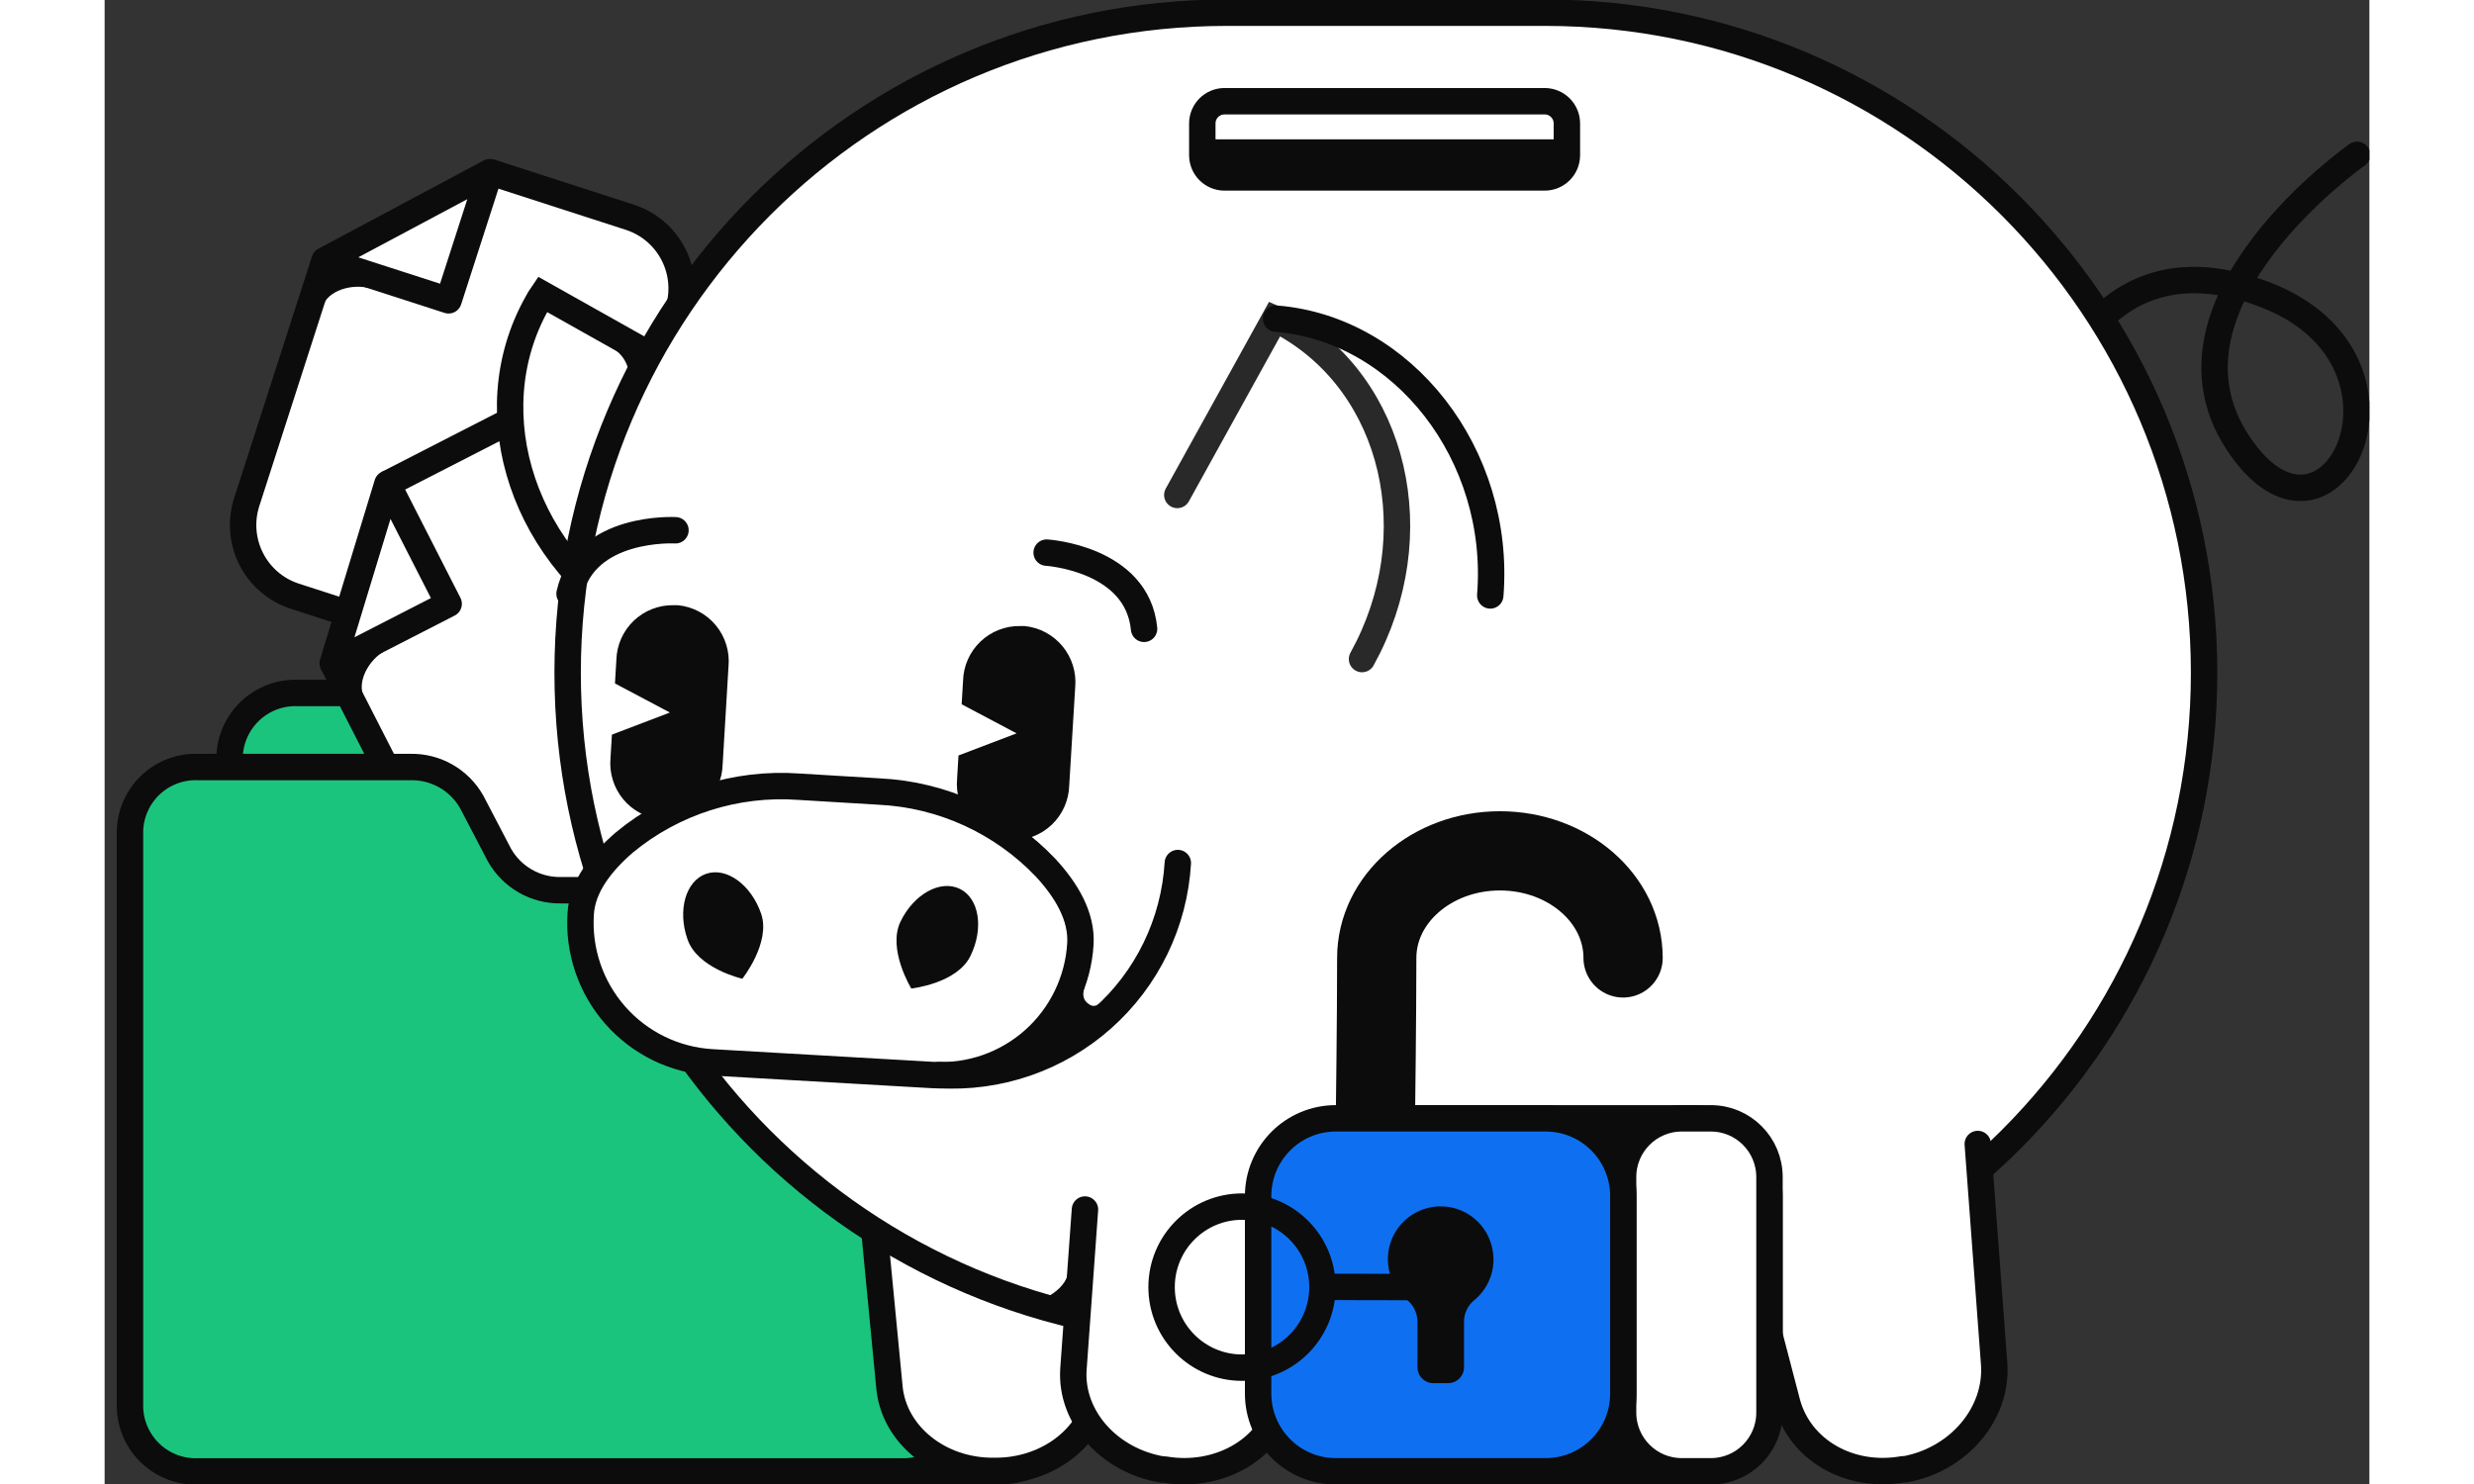 <svg
  width="100"
  height="60"
  viewBox="0 0 267 175"
  fill="none"
  xmlns="http://www.w3.org/2000/svg"
>
  <rect x="0" y="0" width="267" height="175" fill="#333333" stroke="none"/>
  <g clip-path="url(#clip0_95_739)">
    <path
      d="M113.647 103.721V165.339C113.683 167.46 112.878 169.508 111.409 171.035C109.94 172.562 107.927 173.444 105.81 173.487H14.866V158.51C14.775 158.101 14.73 157.684 14.731 157.266V89.207C14.768 88.186 15.005 87.183 15.429 86.254C15.854 85.324 16.457 84.488 17.204 83.793C17.951 83.097 18.828 82.556 19.784 82.2C20.741 81.844 21.758 81.68 22.777 81.719H47.768C49.225 81.697 50.662 82.067 51.927 82.792C53.193 83.517 54.241 84.569 54.961 85.838L58.341 92.128C59.059 93.399 60.107 94.453 61.373 95.178C62.639 95.903 64.077 96.272 65.535 96.247H105.631C107.681 96.182 109.674 96.931 111.175 98.331C112.677 99.731 113.565 101.668 113.647 103.721Z"
      fill="#1BC47D"
      stroke="#0C0C0C"
      stroke-width="3.114"
      stroke-miterlimit="10"
      stroke-linecap="round"
    />
    <path
      d="M45.424 20.287L61.965 25.634C64.184 26.364 66.023 27.946 67.077 30.033C68.132 32.12 68.316 34.54 67.588 36.763L56.267 71.915C55.556 74.144 53.993 76.001 51.919 77.079C49.845 78.156 47.429 78.368 45.2 77.667L22.393 70.298C21.293 69.937 20.274 69.362 19.396 68.606C18.517 67.85 17.797 66.929 17.274 65.894C16.752 64.859 16.439 63.731 16.352 62.575C16.265 61.418 16.407 60.256 16.77 59.154L25.937 30.697"
      fill="white"
    />
    <path
      d="M45.424 20.287L61.965 25.634C64.184 26.364 66.023 27.946 67.077 30.033C68.132 32.12 68.316 34.54 67.588 36.763L56.267 71.915C55.556 74.144 53.993 76.001 51.919 77.079C49.845 78.156 47.429 78.368 45.2 77.667L22.393 70.298C21.293 69.937 20.274 69.362 19.396 68.606C18.517 67.85 17.797 66.929 17.274 65.894C16.752 64.859 16.439 63.731 16.352 62.575C16.265 61.418 16.407 60.256 16.77 59.154L25.937 30.697"
      stroke="#0C0C0C"
      stroke-width="3.114"
      stroke-miterlimit="10"
    />
    <path
      d="M25.937 30.697L45.424 20.302L40.549 35.415L25.937 30.697Z"
      fill="white"
      stroke="#0C0C0C"
      stroke-width="3.114"
      stroke-linecap="round"
      stroke-linejoin="round"
    />
    <path
      d="M25.668 36.209C26.266 34.261 29.153 33.363 31.471 34.037C31.568 34.057 31.67 34.046 31.761 34.006C31.852 33.966 31.928 33.898 31.979 33.812C32.008 33.73 32.01 33.642 31.986 33.559C31.962 33.475 31.912 33.402 31.845 33.348C30.486 32.41 28.964 31.735 27.358 31.356C27.158 31.315 26.952 31.316 26.752 31.358C26.552 31.399 26.363 31.482 26.197 31.6C26.03 31.718 25.889 31.868 25.783 32.043C25.677 32.217 25.607 32.412 25.578 32.614C25.428 33.81 25.458 35.022 25.668 36.209Z"
      fill="#0C0C0C"
    />
    <path
      d="M33.338 57.05L48.802 49.126C49.833 48.602 50.957 48.286 52.109 48.198C53.262 48.109 54.421 48.249 55.52 48.609C56.619 48.969 57.636 49.543 58.513 50.298C59.39 51.052 60.11 51.972 60.632 53.006L77.442 85.882C77.976 86.91 78.302 88.034 78.402 89.189C78.502 90.344 78.373 91.507 78.023 92.612C77.672 93.716 77.108 94.741 76.362 95.627C75.615 96.513 74.701 97.243 73.673 97.774L52.346 108.708C51.313 109.232 50.188 109.547 49.033 109.635C47.878 109.723 46.718 109.582 45.618 109.22C44.518 108.858 43.499 108.283 42.622 107.527C41.744 106.771 41.023 105.849 40.502 104.814L26.892 78.198"
      fill="white"
    />
    <path
      d="M33.338 57.05L48.802 49.126C49.833 48.602 50.957 48.286 52.109 48.198C53.262 48.109 54.421 48.249 55.52 48.609C56.619 48.969 57.636 49.543 58.513 50.298C59.39 51.052 60.11 51.972 60.632 53.006L77.442 85.882C77.976 86.91 78.302 88.034 78.402 89.189C78.502 90.344 78.373 91.507 78.023 92.612C77.672 93.716 77.108 94.741 76.362 95.627C75.615 96.513 74.701 97.243 73.673 97.774L52.346 108.708C51.313 109.232 50.188 109.547 49.033 109.635C47.878 109.723 46.718 109.582 45.618 109.22C44.518 108.858 43.499 108.283 42.622 107.527C41.744 106.771 41.023 105.849 40.502 104.814L26.892 78.198"
      stroke="#0C0C0C"
      stroke-width="3.114"
      stroke-miterlimit="10"
    />
    <path
      d="M26.892 78.213L33.338 57.05L40.561 71.204L26.892 78.213Z"
      fill="white"
      stroke="#0C0C0C"
      stroke-width="3.114"
      stroke-linecap="round"
      stroke-linejoin="round"
    />
    <path
      d="M30.616 82.302C29.659 80.505 31.064 77.809 33.173 76.655C33.256 76.602 33.321 76.525 33.358 76.434C33.396 76.343 33.404 76.242 33.383 76.146C33.345 76.065 33.283 75.998 33.205 75.955C33.127 75.912 33.037 75.895 32.949 75.906C31.359 76.21 29.838 76.804 28.462 77.659C28.293 77.771 28.148 77.917 28.037 78.088C27.926 78.258 27.851 78.449 27.816 78.649C27.78 78.85 27.787 79.055 27.834 79.253C27.881 79.451 27.967 79.638 28.088 79.801C28.798 80.759 29.651 81.602 30.616 82.302Z"
      fill="#0C0C0C"
    />
    <path
      d="M93.876 104.979H53.75C52.292 104.996 50.855 104.622 49.59 103.895C48.325 103.168 47.278 102.115 46.556 100.845L43.281 94.57C42.564 93.301 41.519 92.249 40.256 91.524C38.993 90.799 37.558 90.428 36.103 90.451H11.022C10.004 90.412 8.987 90.576 8.032 90.932C7.076 91.288 6.201 91.83 5.454 92.525C4.708 93.221 4.107 94.058 3.684 94.987C3.261 95.916 3.026 96.919 2.991 97.939V166.028C3.065 168.088 3.953 170.033 5.459 171.438C6.965 172.842 8.966 173.59 11.022 173.517H93.876C95.932 173.59 97.933 172.842 99.439 171.438C100.945 170.033 101.833 168.088 101.907 166.028V112.453C101.829 110.396 100.939 108.454 99.434 107.053C97.928 105.652 95.93 104.906 93.876 104.979Z"
      fill="#1BC47D"
      stroke="#0C0C0C"
      stroke-width="3.114"
      stroke-miterlimit="10"
      stroke-linecap="round"
    />
    <path
      d="M180.692 160.846L182.502 136.882C183.115 128.824 177.447 121.904 170.253 121.904H166.2C158.962 121.904 153.279 128.898 153.952 136.986L155.926 161.026C156.509 168.14 161.818 173.577 168.174 173.577H168.443C174.889 173.502 180.154 167.99 180.692 160.846Z"
      fill="white"
      stroke="#0C0C0C"
      stroke-width="3.114"
      stroke-miterlimit="10"
    />
    <path
      d="M92.529 163.632L90.72 144.835C90.107 138.514 95.76 133.107 102.968 133.107H107.021C114.26 133.107 119.943 138.574 119.27 144.91L117.296 163.632C116.698 169.204 111.403 173.457 105.047 173.457H104.778C98.392 173.502 93.068 169.189 92.529 163.632Z"
      fill="white"
      stroke="#0C0C0C"
      stroke-width="3.114"
      stroke-miterlimit="10"
    />
    <path
      d="M229.507 47.495C229.507 47.495 234.876 26.915 254.931 34.838C274.986 42.761 262.199 68.628 251.446 52.138C240.693 35.647 265.549 18.258 265.549 18.258"
      stroke="#0C0C0C"
      stroke-width="3.114"
      stroke-linecap="round"
      stroke-linejoin="round"
    />
    <path
      d="M72.295 46.326L51.611 34.703C51.379 35.039 51.169 35.389 50.983 35.752C43.625 48.857 49.488 66.112 63.935 74.26"
      fill="white"
    />
    <path
      d="M72.295 46.326L51.611 34.703C51.379 35.039 51.169 35.389 50.983 35.752C43.625 48.857 49.488 66.112 63.935 74.26"
      stroke="#0C0C0C"
      stroke-width="3.114"
      stroke-miterlimit="10"
      stroke-linecap="round"
    />
    <path
      d="M169.79 1.497H132.311C89.386 1.497 54.587 36.347 54.587 79.337C54.587 122.326 89.386 157.176 132.311 157.176H169.79C212.715 157.176 247.513 122.326 247.513 79.337C247.513 36.347 212.715 1.497 169.79 1.497Z"
      fill="white"
      stroke="#0C0C0C"
      stroke-width="3.114"
      stroke-miterlimit="10"
      stroke-linecap="round"
    />
    <path
      d="M169.775 11.937H132.027C130.582 11.937 129.41 13.111 129.41 14.558V18.303C129.41 19.75 130.582 20.924 132.027 20.924H169.775C171.22 20.924 172.392 19.75 172.392 18.303V14.558C172.392 13.111 171.22 11.937 169.775 11.937Z"
      fill="white"
      stroke="#0C0C0C"
      stroke-width="3.114"
      stroke-miterlimit="10"
      stroke-linecap="round"
    />
    <path
      d="M129.41 20.924V16.43H172.392V20.924H129.41Z"
      fill="#0C0C0C"
    />
    <path
      d="M138.114 37.579C153.069 38.777 164.675 53.62 163.359 70.216L138.114 37.579Z"
      fill="white"
    />
    <path
      d="M138.114 37.579C153.069 38.777 164.675 53.62 163.359 70.216"
      stroke="#0C0C0C"
      stroke-width="3.114"
      stroke-miterlimit="10"
      stroke-linecap="round"
    />
    <g opacity="0.88">
      <path
        d="M126.463 58.368L137.949 37.594C138.323 37.758 138.688 37.943 139.041 38.148C152.172 45.428 156.3 63.161 148.239 77.719"
        fill="white"
      />
      <path
        d="M126.463 58.368L137.949 37.594C138.323 37.758 138.688 37.943 139.041 38.148C152.172 45.428 156.3 63.161 148.239 77.719"
        stroke="#0C0C0C"
        stroke-width="3.114"
        stroke-miterlimit="10"
        stroke-linecap="round"
      />
    </g>
    <path
      d="M143.752 147.456L138.667 165.669C137.172 171.061 131.189 174.356 124.953 173.293H124.684C118.388 172.229 113.856 167.092 114.215 161.49L115.576 142.633"
      fill="white"
    />
    <path
      d="M143.752 147.456L138.667 165.669C137.172 171.061 131.189 174.356 124.953 173.293H124.684C118.388 172.229 113.856 167.092 114.215 161.49L115.576 142.633"
      stroke="#0C0C0C"
      stroke-width="3.114"
      stroke-linecap="round"
      stroke-linejoin="round"
    />
    <path
      d="M193.389 146.407L198.354 165.399C199.85 171.016 205.742 174.386 212.024 173.263H212.293C218.604 172.094 223.18 166.687 222.762 160.831L220.832 134.905"
      fill="white"
    />
    <path
      d="M193.389 146.407L198.354 165.399C199.85 171.016 205.742 174.386 212.024 173.263H212.293C218.604 172.094 223.18 166.687 222.762 160.831L220.832 134.905"
      stroke="#0C0C0C"
      stroke-width="3.114"
      stroke-linecap="round"
      stroke-linejoin="round"
    />
    <path
      d="M144.141 151.65C143.722 153.507 146.758 156.458 149.839 156.772C146.82 157.162 143.772 157.292 140.731 157.162C141.329 155.184 143.333 153.702 144.141 151.65Z"
      fill="#0C0C0C"
    />
    <path
      d="M113.572 150.152C113.273 152.054 110.267 154.016 107.35 153.702C110.341 154.301 111.448 157.266 115.875 155.888C115.561 153.836 114.125 152.264 113.572 150.152Z"
      fill="#0C0C0C"
    />
    <path
      d="M191.909 146.273C191.764 147.552 191.219 148.752 190.351 149.702C189.483 150.652 188.337 151.302 187.078 151.56C190.069 151.23 192.073 153.702 195.872 151.021C194.93 149.238 193.075 148.175 191.909 146.273Z"
      fill="#0C0C0C"
    />
    <path
      d="M115.546 116.227C115.277 117.201 115.247 117.935 116.129 118.474C117.012 119.013 117.625 117.92 118.313 117.366C118.126 118.811 117.475 120.157 116.458 121.2C115.345 122.112 114.137 122.9 112.854 123.551C112.586 123.698 112.285 123.775 111.979 123.775C111.673 123.775 111.372 123.698 111.104 123.551C110.842 123.397 110.624 123.179 110.47 122.917C110.316 122.655 110.23 122.358 110.222 122.054C110.192 119.238 112.181 117.036 115.546 116.227Z"
      fill="#0C0C0C"
    />
    <path
      d="M59.732 40.964C60.661 41.464 61.358 42.308 61.674 43.315C61.989 44.323 61.899 45.414 61.422 46.356C62.319 45.517 62.918 46.012 63.396 44.858C63.642 44.294 63.74 43.676 63.683 43.063C63.626 42.45 63.414 41.862 63.067 41.354C62.289 40.395 60.869 40.59 59.732 40.964Z"
      fill="#0C0C0C"
    />
    <path
      d="M114.424 81.06L113.721 92.607C113.678 94.362 112.943 96.028 111.676 97.241C110.409 98.454 108.714 99.114 106.962 99.078H106.483C104.733 98.911 103.12 98.055 101.998 96.699C100.877 95.343 100.338 93.597 100.501 91.844L100.665 89.088L107.515 86.481L101.039 83.052L101.204 80.296C101.247 78.541 101.982 76.875 103.249 75.662C104.516 74.45 106.211 73.789 107.964 73.825H108.442C110.192 73.992 111.805 74.848 112.927 76.204C114.048 77.56 114.587 79.306 114.424 81.06Z"
      fill="#0C0C0C"
    />
    <path
      d="M73.551 78.603L72.863 90.136C72.82 91.895 72.083 93.564 70.813 94.78C69.543 95.996 67.844 96.658 66.088 96.621H65.625C64.757 96.541 63.914 96.289 63.144 95.882C62.374 95.474 61.691 94.919 61.135 94.247C60.58 93.575 60.162 92.8 59.906 91.966C59.65 91.132 59.56 90.256 59.642 89.387L59.807 86.631L66.642 84.025L60.166 80.595L60.331 77.839C60.374 76.082 61.111 74.414 62.381 73.201C63.652 71.987 65.35 71.329 67.105 71.369H67.584C69.333 71.536 70.944 72.392 72.064 73.748C73.183 75.105 73.718 76.851 73.551 78.603Z"
      fill="#0C0C0C"
    />
    <path
      d="M111.059 65.168C111.059 65.168 121.738 65.827 122.545 74.155"
      stroke="#0C0C0C"
      stroke-width="3.114"
      stroke-miterlimit="10"
      stroke-linecap="round"
    />
    <path
      d="M67.3 62.532C67.3 62.532 56.606 61.918 54.812 70.021"
      stroke="#0C0C0C"
      stroke-width="3.114"
      stroke-miterlimit="10"
      stroke-linecap="round"
    />
    <path
      d="M56.128 107.735C56.322 104.56 58.506 101.744 61.273 99.347C67.034 94.59 74.403 92.236 81.851 92.772L91.303 93.341C98.759 93.696 105.792 96.914 110.94 102.328C113.407 104.994 115.232 108.079 115.037 111.315C114.775 115.673 112.796 119.75 109.535 122.648C106.274 125.547 101.997 127.03 97.644 126.772L71.562 125.274C69.396 125.144 67.277 124.587 65.327 123.634C63.377 122.681 61.635 121.351 60.201 119.721C58.766 118.091 57.668 116.192 56.969 114.135C56.27 112.078 55.984 109.903 56.128 107.735Z"
      fill="white"
      stroke="#0C0C0C"
      stroke-width="3.114"
      stroke-miterlimit="10"
    />
    <path
      d="M68.706 110.73C67.524 107.331 68.511 103.886 70.904 103.047C73.297 102.208 76.213 104.32 77.395 107.735C78.576 111.15 75.181 115.419 75.181 115.419C75.181 115.419 69.857 114.205 68.706 110.73Z"
      fill="#0C0C0C"
    />
    <path
      d="M102.086 112.708C103.671 109.457 103.103 105.923 100.815 104.814C98.527 103.706 95.401 105.428 93.831 108.679C92.26 111.929 95.102 116.572 95.102 116.572C95.102 116.572 100.516 115.988 102.086 112.708Z"
      fill="#0C0C0C"
    />
    <path
      d="M126.523 101.774C126.315 105.267 125.422 108.684 123.895 111.831C122.368 114.978 120.236 117.792 117.622 120.114C115.009 122.435 111.963 124.218 108.661 125.361C105.359 126.503 101.864 126.983 98.377 126.772"
      stroke="#0C0C0C"
      stroke-width="3.114"
      stroke-linecap="round"
      stroke-linejoin="round"
    />
    <path
      d="M149.824 131.325C149.824 131.325 149.974 119.927 149.974 112.962C149.974 105.998 156.479 100.336 164.495 100.336C172.511 100.336 179.017 105.983 179.017 112.962"
      stroke="#0C0C0C"
      stroke-width="9.343"
      stroke-miterlimit="10"
      stroke-linecap="round"
    />
    <path
      d="M187.108 131.879H154.026C148.971 131.879 144.874 135.983 144.874 141.045V164.336C144.874 169.398 148.971 173.502 154.026 173.502H187.108C192.163 173.502 196.261 169.398 196.261 164.336V141.045C196.261 135.983 192.163 131.879 187.108 131.879Z"
      fill="#0C0C0C"
      stroke="#0C0C0C"
      stroke-width="3.114"
      stroke-miterlimit="10"
      stroke-linecap="round"
    />
    <path
      d="M189.366 131.879H185.926C182.11 131.879 179.017 134.977 179.017 138.799V166.583C179.017 170.404 182.11 173.502 185.926 173.502H189.366C193.182 173.502 196.276 170.404 196.276 166.583V138.799C196.276 134.977 193.182 131.879 189.366 131.879Z"
      fill="white"
      stroke="#0C0C0C"
      stroke-width="3.114"
      stroke-miterlimit="10"
      stroke-linecap="round"
    />
    <path
      d="M169.894 131.879H145.143C140.088 131.879 135.99 135.983 135.99 141.045V164.336C135.99 169.398 140.088 173.502 145.143 173.502H169.894C174.949 173.502 179.047 169.398 179.047 164.336V141.045C179.047 135.983 174.949 131.879 169.894 131.879Z"
      fill="#0E70F1"
      stroke="#0C0C0C"
      stroke-width="3.114"
      stroke-miterlimit="10"
      stroke-linecap="round"
    />
    <path
      d="M163.628 147.351C163.84 148.454 163.749 149.594 163.364 150.649C162.98 151.705 162.316 152.635 161.444 153.342C161.071 153.652 160.771 154.041 160.566 154.482C160.362 154.922 160.258 155.403 160.263 155.888V161.235C160.263 161.732 160.066 162.208 159.715 162.559C159.365 162.91 158.889 163.108 158.393 163.108H156.644C156.148 163.108 155.672 162.91 155.322 162.559C154.971 162.208 154.774 161.732 154.774 161.235V155.948C154.784 155.458 154.686 154.972 154.487 154.524C154.288 154.076 153.993 153.678 153.623 153.357C152.838 152.729 152.217 151.92 151.813 150.999C151.409 150.078 151.233 149.072 151.301 148.069C151.37 147.065 151.679 146.093 152.204 145.235C152.729 144.377 153.454 143.66 154.316 143.144C155.178 142.627 156.152 142.328 157.155 142.271C158.158 142.214 159.16 142.4 160.075 142.815C160.99 143.23 161.791 143.861 162.41 144.653C163.028 145.446 163.446 146.377 163.628 147.366V147.351Z"
      fill="#0C0C0C"
    />
    <path
      d="M134.091 161.28C139.327 161.28 143.573 157.029 143.573 151.784C143.573 146.54 139.327 142.289 134.091 142.289C128.854 142.289 124.609 146.54 124.609 151.784C124.609 157.029 128.854 161.28 134.091 161.28Z"
      stroke="#0C0C0C"
      stroke-width="3.114"
      stroke-miterlimit="10"
    />
    <path
      d="M143.991 151.755L157.526 151.784"
      stroke="#0C0C0C"
      stroke-width="3.114"
      stroke-miterlimit="10"
      stroke-linecap="round"
    />
  </g>
  <defs>
    <clipPath id="clip0_95_739">
      <rect
        width="267"
        height="175"
        fill="white"
      />
    </clipPath>
  </defs>
</svg>

